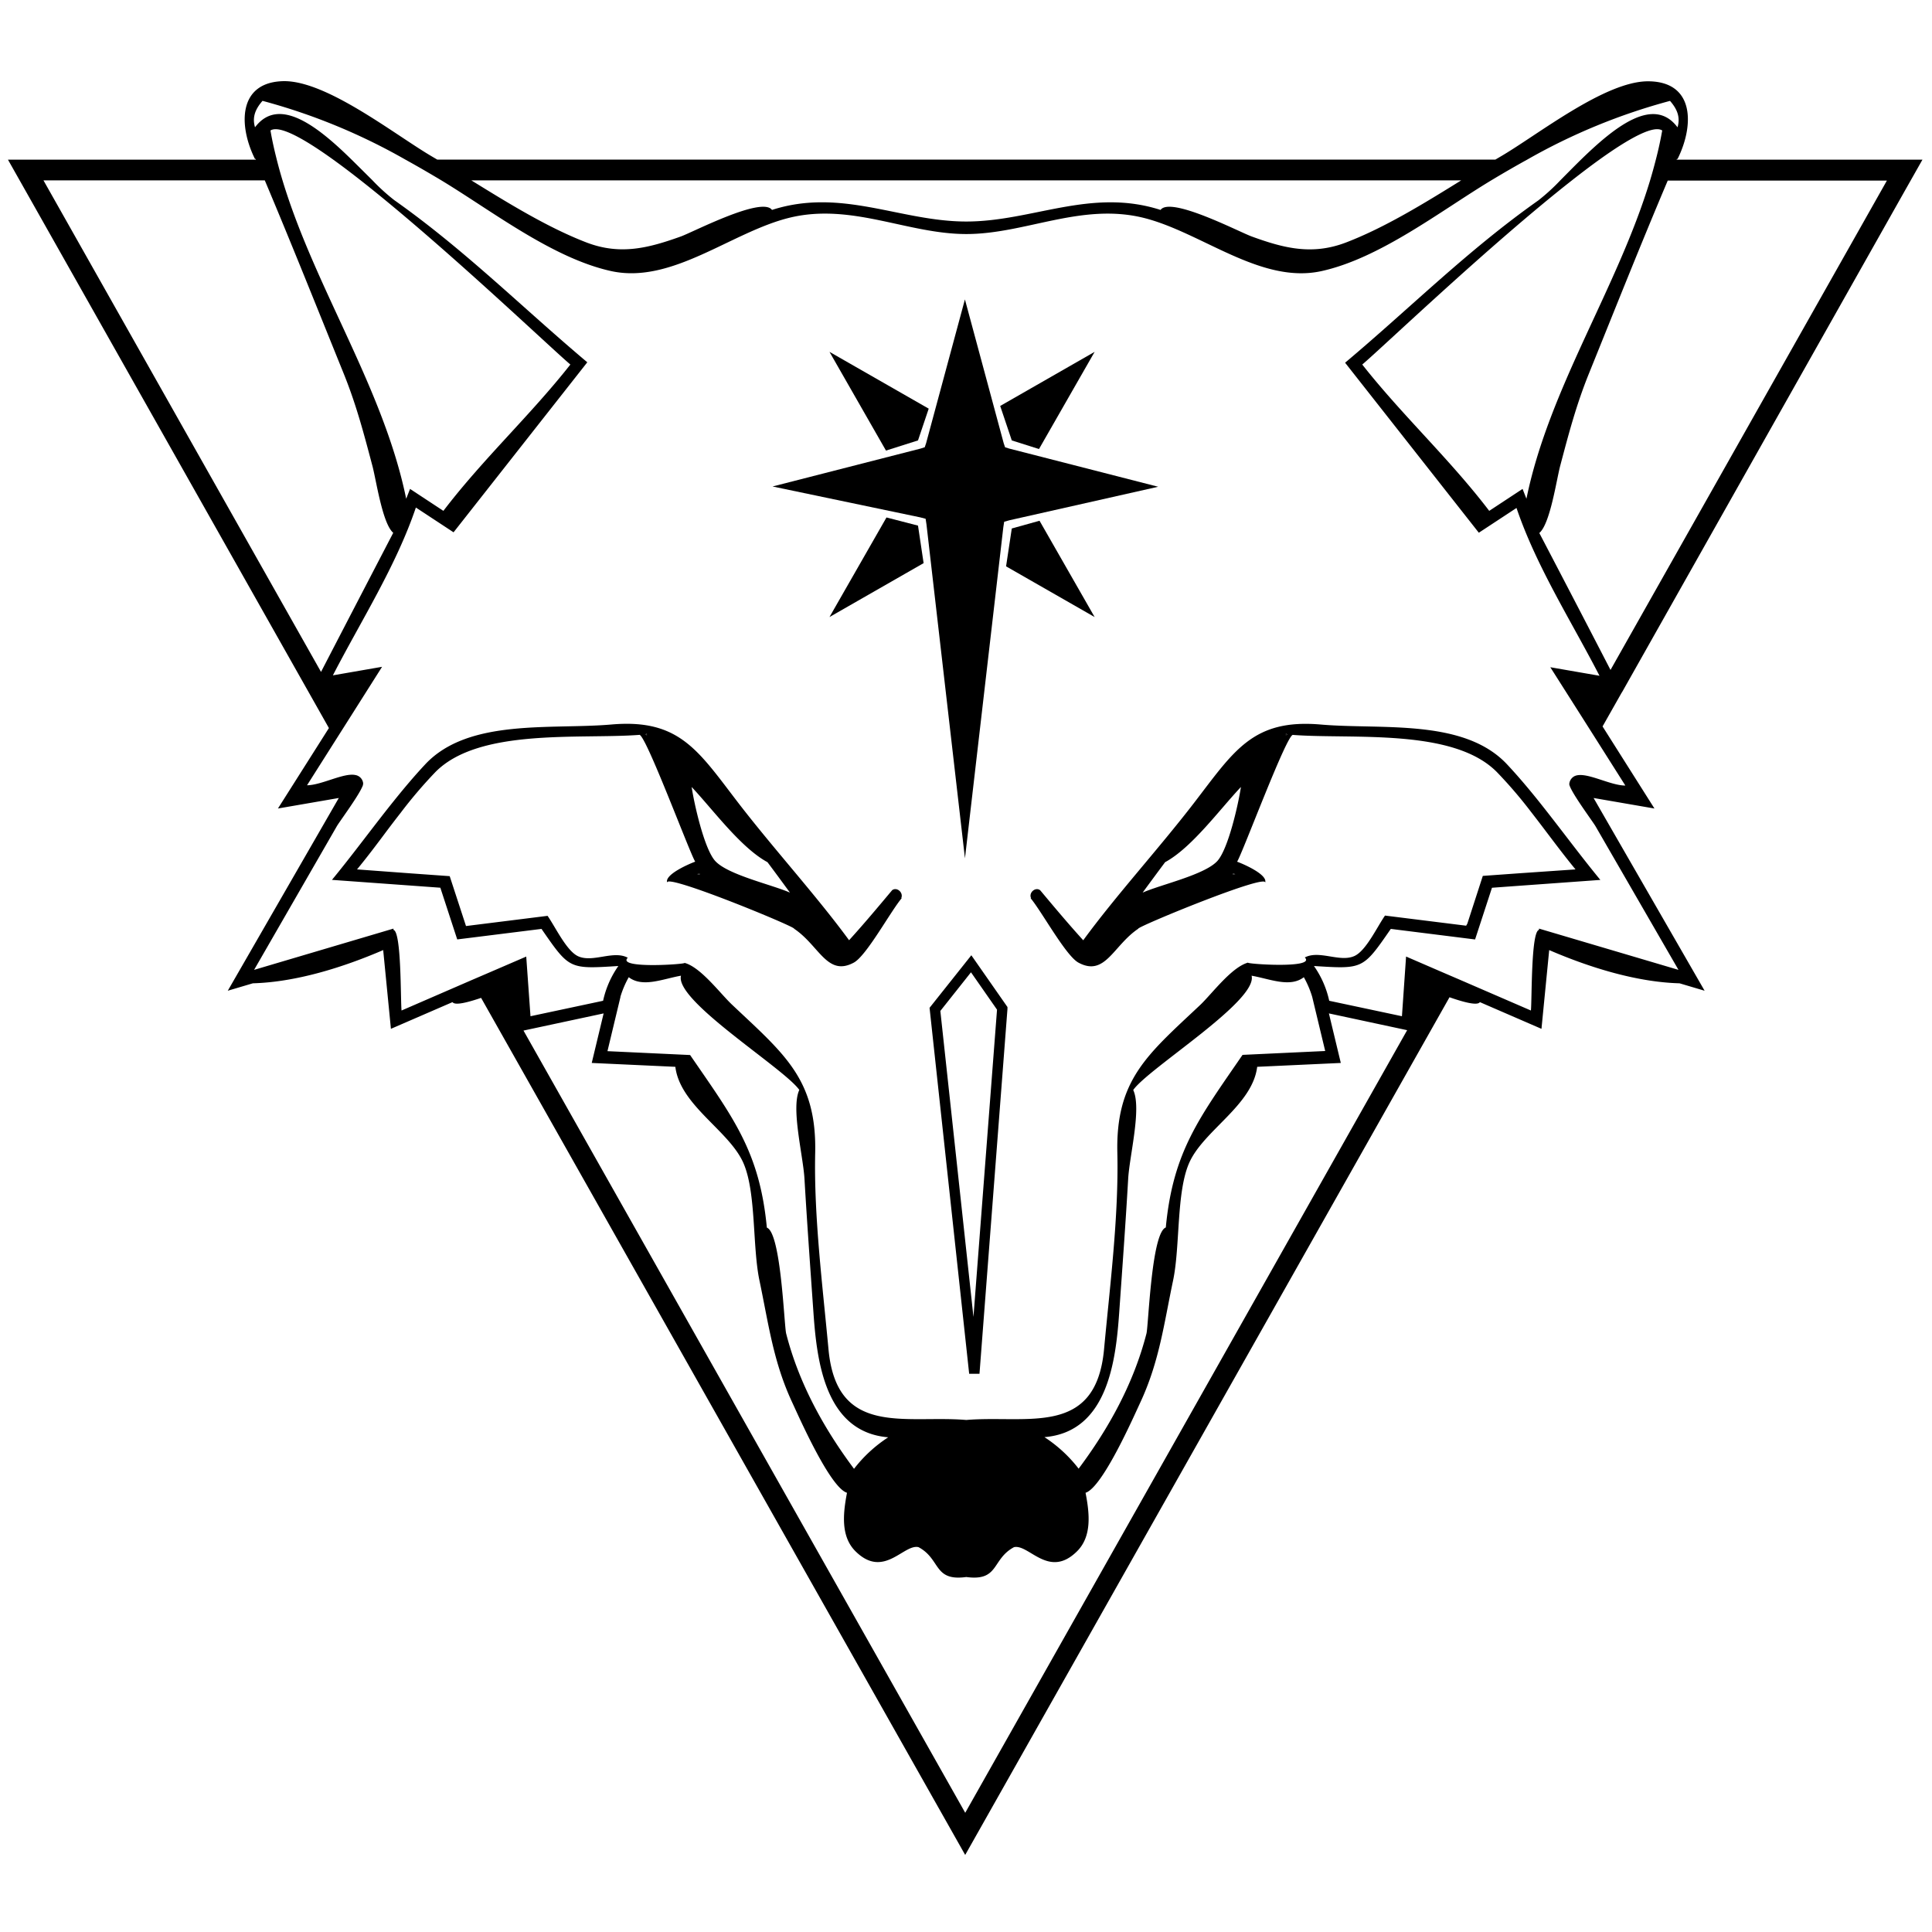 <svg xmlns="http://www.w3.org/2000/svg" viewBox="0 0 500 500"><defs><style>.cls-1{fill:none;}</style></defs><title>clan-coyote</title><g id="Base"><polygon points="261.85 113.98 268.89 116.21 283.29 91.06 258.85 105.06 261.85 113.98"/><polygon points="237.58 113.98 240.35 105.76 214.67 91.06 229.29 116.61 237.58 113.98"/><polygon points="261.85 136.77 260.37 146.57 283.29 159.69 269.03 134.77 261.85 136.77"/><polygon points="237.58 136.03 229.42 133.92 214.67 159.69 239.03 145.74 237.58 136.03"/><path class="cls-1" d="M96.36,120.55c-2.19-8.27-4.14-15.72-7.41-23.82C82.2,80,75.54,63.28,68.53,46.68H11.25L83.08,173.89q9.3-18,18.69-36C99,135.59,97.34,124.25,96.36,120.55Z"/><path class="cls-1" d="M105.13,129.07l1-2.55,8.63,5.68c10.23-13.42,22.5-24.71,32.86-37.87-4.86-4.08-33-31-54.25-47.65-2.48-1.95-4.86-3.75-7.11-5.37-7.9-5.69-14-9-16.25-7.55.45,2.54,1,5.06,1.65,7.55q.69,2.7,1.49,5.37C81.56,74.62,99.26,100.44,105.13,129.07Z"/><path d="M333.21,190.07a1.49,1.49,0,0,0-.48-.16,1.26,1.26,0,0,1,0,.39A1.58,1.58,0,0,1,333.21,190.07Z"/><path d="M319.67,226.24l-.55-.19-.08.26Z"/><path d="M181.1,226.31,181,226l-.55.19Z"/><path class="cls-1" d="M204.44,231c-1.88-2.57-3.84-5.22-5.82-7.88-6.9-3.74-14-13.5-19.62-19.46.62,4.19,3.25,16.12,6.16,19.21C188.51,226.45,199.78,228.95,204.44,231Z"/><path d="M166.94,190.07a1.58,1.58,0,0,1,.43.23,1.26,1.26,0,0,1,0-.39A1.49,1.49,0,0,0,166.94,190.07Z"/><path d="M240.57,260.82l10.25,94.71,2.67,0,7.24-94.43,0-.48-9.35-13.4Zm11.36,80-8.57-79.19,7.93-10,6.74,9.67Z"/><path d="M497.53,41.32H433.9l.09-.22.15.07c4.31-8.62,4.51-20.05-7.56-20.13-11.23-.07-28.79,14-38.35,19.54l-1.24.73H113.17l-1.24-.73C102.36,35,84.81,21,73.57,21,61.5,21.12,61.7,32.56,66,41.17l.15-.07.09.22H2.06l4.52,8L85.12,188.42,71.93,209.24l15.75-2.72L58.95,256.4l6.48-1.92c11.28-.31,23.49-4.18,33.74-8.6l2,20.38,15.94-6.91c.61.93,3.9.09,7.4-1.1L245.12,471.79l4.67,8.27,4.67-8.27,120.67-213.7c3.67,1.28,7.23,2.23,7.86,1.26l15.94,6.91,2-20.38c10.25,4.42,22.46,8.29,33.74,8.6l6.48,1.92-28.73-49.88,15.75,2.72L414.74,188l5-8.83h.06l0-.06L493,49.32ZM378.16,46.68c-9.67,6-19.77,12.22-29.8,16.07-8.77,3.36-16.09,1.49-24.45-1.56-3.26-1.19-21-10.45-23.56-6.86-18-5.78-33.21,3-50.28,3s-32.28-8.79-50.28-3c-2.55-3.59-20.3,5.67-23.56,6.86-8.36,3-15.68,4.92-24.45,1.56-10-3.85-20.13-10.1-29.8-16.07ZM83.08,173.89,11.25,46.68H68.53c7,16.59,13.67,33.34,20.42,50,3.27,8.1,5.22,15.55,7.41,23.82,1,3.7,2.6,15,5.41,17.39Q92.4,155.9,83.08,173.89ZM70,33.77c2.22-1.43,8.35,1.87,16.25,7.55,2.24,1.61,4.63,3.42,7.11,5.37,21.22,16.65,49.4,43.57,54.25,47.65-10.36,13.16-22.63,24.45-32.86,37.87l-8.63-5.68-1,2.55c-5.86-28.63-23.57-54.45-32-82.39q-.81-2.67-1.49-5.37C71,38.82,70.42,36.31,70,33.77ZM249.8,469.15,135.48,266.71l20.74-4.44-3.08,12.82,21.64,1c1.23,10,13.92,16.49,17.61,24.89,3.34,7.61,2.3,21.59,4.16,30.43,2.38,11.31,3.56,21,8.49,31.57,1.7,3.65,9.76,22,14.16,23.35-1,5.27-1.7,11.3,2.23,15.17,7.3,7.18,12.44-2,16.28-1.1,5.83,3.11,3.79,8.89,12.36,7.73,8.57,1.16,6.53-4.62,12.36-7.73,3.84-.85,9,8.28,16.28,1.1,3.93-3.86,3.26-9.89,2.23-15.17,4.4-1.37,12.46-19.7,14.16-23.35,4.93-10.57,6.11-20.27,8.49-31.57,1.86-8.84.82-22.81,4.16-30.43,3.68-8.4,16.38-14.9,17.61-24.89l21.64-1-3.08-12.82,20.25,4.34ZM160.55,258a25.07,25.07,0,0,1,2.17-5.1c3.6,2.77,8.82.43,13.52-.39-1.68,6.5,26.63,23.91,30.62,29.56-2.2,4.76,1,17,1.34,23.07.68,11.53,1.51,23.06,2.32,34.58.87,12.3,2.92,30.9,19.35,32.25a35.89,35.89,0,0,0-8.85,8.16c-7.87-10.54-14.27-22.16-17.56-35-.54-2.11-1.31-26.07-5-27.42-1.87-19.73-8.74-28.46-19.86-44.67l-21.39-1,3.36-14Zm132.74,24.07c4-5.65,32.3-23.06,30.62-29.56,4.7.82,9.93,3.16,13.52.39a25.07,25.07,0,0,1,2.17,5.1h0l3.36,14-21.39,1c-11.12,16.21-18,24.94-19.86,44.67-3.71,1.36-4.48,25.31-5,27.42-3.3,12.85-9.69,24.47-17.56,35a35.89,35.89,0,0,0-8.85-8.16c16.42-1.34,18.48-19.94,19.35-32.25.81-11.52,1.65-23,2.32-34.58C292.3,299.17,295.49,286.88,293.29,282.12ZM420.64,203.3c-4.1,0-10.43-3.85-13.22-2.4a2.51,2.51,0,0,0-1.27,1.83.86.86,0,0,0,0,.36c.5,2.08,6.06,9.52,6.78,10.76L434.39,251l-36.1-10.68,0,.34c-2.09.39-1.81,18.07-2.09,20.86l-18.48-8-5-2.15-8.83-3.82L362.82,263,344,259a24.81,24.81,0,0,0-3.95-9c12.76.81,12.65.86,19.89-9.6l17.74,2.22,4.07.51,4.37-13.38,5.2-.38,22.85-1.65c-4.31-5.23-8.48-10.81-12.73-16.27q-1.78-2.29-3.59-4.55c-2.54-3.15-5.13-6.21-7.83-9.09-11.18-11.94-32.52-8.94-48.18-10.3-17.64-1.53-22.46,6.81-32.85,20.31-9.11,11.84-20.24,24-28.65,35.52-3.83-4.21-7.49-8.58-11.14-12.94h0c-1.22-.95-3,.6-2.38,2l-.09.07c2.89,3.46,9.11,14.9,12.38,16.66,6.9,3.72,9-4.43,15.46-8.77-.63-.39,34.2-14.75,32.8-11.83,1.06-2.22-6.38-5.25-7.21-5.52,1.44-2.28,13.07-33.62,14.5-32.81,15.56,1.15,41.48-1.8,52.74,9.62A117,117,0,0,1,396.14,210c1.19,1.53,2.38,3.08,3.55,4.63,2.68,3.54,5.34,7.08,8.05,10.37l-14.5,1-6.42.46-3.07.22-4,12.35-.31.54-21-2.62c-2.09,3-4.91,9.12-7.93,10.47-3.78,1.7-9.08-1.61-12.83.37,3.08,3-15.85,1.64-14.64,1.32C318.8,250.23,313.8,257,310.7,260c-13.56,12.79-22,19.29-21.53,38.43.37,16.4-1.95,34.6-3.44,50.73-2.11,22.89-19.94,17-35.66,18.33-15.72-1.33-33.55,4.55-35.66-18.33-1.49-16.13-3.8-34.33-3.44-50.73.43-19.15-8-25.64-21.53-38.43-3.1-2.93-8.11-9.73-12.33-10.82,1.21.31-17.72,1.68-14.64-1.32-3.74-2-9,1.34-12.83-.37-3-1.36-5.84-7.46-7.93-10.47l-21.11,2.64-4.22-12.91-3.65-.26-6.42-.46L92.4,225c2.61-3.16,5.16-6.55,7.73-10,1.17-1.55,2.35-3.1,3.55-4.63a119.51,119.51,0,0,1,9-10.56c11.26-11.42,37.18-8.47,52.74-9.62,1.43-.81,13.06,30.53,14.5,32.81-.82.27-8.27,3.3-7.21,5.52-1.4-2.93,33.43,11.44,32.8,11.83,6.5,4.34,8.57,12.49,15.46,8.77,3.27-1.76,9.48-13.2,12.38-16.66l-.09-.07c.58-1.39-1.16-2.94-2.38-2h0c-3.65,4.36-7.31,8.73-11.14,12.94-8.41-11.49-19.54-23.68-28.65-35.52-10.39-13.51-15.21-21.84-32.85-20.31-15.67,1.36-37-1.64-48.18,10.3-2.81,3-5.51,6.21-8.15,9.5q-1.81,2.25-3.59,4.55c-4.14,5.33-8.21,10.77-12.41,15.86l22.27,1.61,5.78.42,4.37,13.38,3.55-.44,18.26-2.28c7.24,10.46,7.12,10.41,19.89,9.6a24.81,24.81,0,0,0-3.95,9l-18.79,4-1.1-15.44-9.27,4-5,2.15-18,7.81c-.28-2.78,0-20.47-2.09-20.86l0-.34L65.76,251l21.42-37.19c.66-1.14,5.41-7.52,6.56-10.16a1.93,1.93,0,0,0,.24-1,2.43,2.43,0,0,0-2-2.07c-3-.65-8.73,2.61-12.52,2.65l7.41-11.7,3.26-5.14,8.75-13.82-12.73,2.21c7.31-14.17,16.34-28.27,21.48-43.43l9.75,6.41,34.61-44c-17-14.31-31.6-29-50-42a51.79,51.79,0,0,1-5.67-5.17C94.71,45,92.9,43.18,91,41.32,82.52,33,72.24,24.63,66,32.94c-.71-2.4-.11-4.5,1.94-6.84a156.06,156.06,0,0,1,37,15.22c2.81,1.55,5.64,3.19,8.52,4.9l.77.46c13.22,8,28.77,20.13,43.91,23.47C173.94,73.63,189.31,60,204.4,56.33c16-3.87,30.5,4.24,45.68,4.24s29.66-8.1,45.68-4.24C310.84,60,326.2,73.63,342,70.16c15.15-3.34,30.7-15.49,43.91-23.47l.77-.46c2.88-1.72,5.71-3.35,8.52-4.9a156.06,156.06,0,0,1,37-15.22c2.05,2.34,2.65,4.44,1.94,6.84-6.2-8.31-16.48.09-25,8.38-1.9,1.86-3.71,3.71-5.36,5.37a51.79,51.79,0,0,1-5.67,5.17c-18.41,13-33,27.71-50,42l34.61,44,9.75-6.41c5.14,15.15,14.17,29.26,21.48,43.43l-12.73-2.21L409.68,186l3.26,5.14Zm-87.44-13.23a1.58,1.58,0,0,0-.43.23,1.26,1.26,0,0,0,0-.39A1.49,1.49,0,0,1,333.21,190.07ZM315,222.88c-3.36,3.57-14.63,6.06-19.29,8.13,1.88-2.57,3.84-5.22,5.82-7.88,6.9-3.74,14-13.5,19.62-19.46C320.53,207.86,317.89,219.79,315,222.88Zm4.68,3.35-.63.08.08-.26ZM166.94,190.07a1.49,1.49,0,0,1,.48-.16,1.26,1.26,0,0,0,0,.39A1.58,1.58,0,0,0,166.94,190.07ZM179,203.67c5.63,6,12.72,15.72,19.62,19.46,2,2.66,3.94,5.31,5.82,7.88-4.66-2.06-15.93-4.56-19.29-8.13C182.25,219.79,179.62,207.86,179,203.67Zm2.1,22.64-.63-.08L181,226ZM430.18,33.77c-.45,2.54-1,5.06-1.65,7.55q-.69,2.7-1.49,5.37c-8.45,27.94-26.15,53.75-32,82.39l-1-2.55-8.63,5.68c-10.23-13.42-22.5-24.71-32.86-37.87,4.86-4.08,33-31,54.25-47.65,2.48-1.95,4.86-3.75,7.11-5.37C421.83,35.63,428,32.34,430.18,33.77ZM416.8,173.38q-9.17-17.74-18.43-35.44c2.81-2.35,4.43-13.69,5.41-17.39,2.19-8.27,4.14-15.72,7.41-23.82,6.75-16.7,13.41-33.45,20.42-50h56.72Z"/><polygon points="260.11 115.75 259.75 114.68 249.72 77.49 239.68 114.68 239.32 115.75 238.25 116.09 199.94 125.9 238.14 133.89 239.55 134.26 239.77 135.71 249.73 222.13 259.66 136.44 259.88 135.03 261.26 134.64 299.73 125.97 261.18 116.09 260.11 115.75"/></g></svg>
